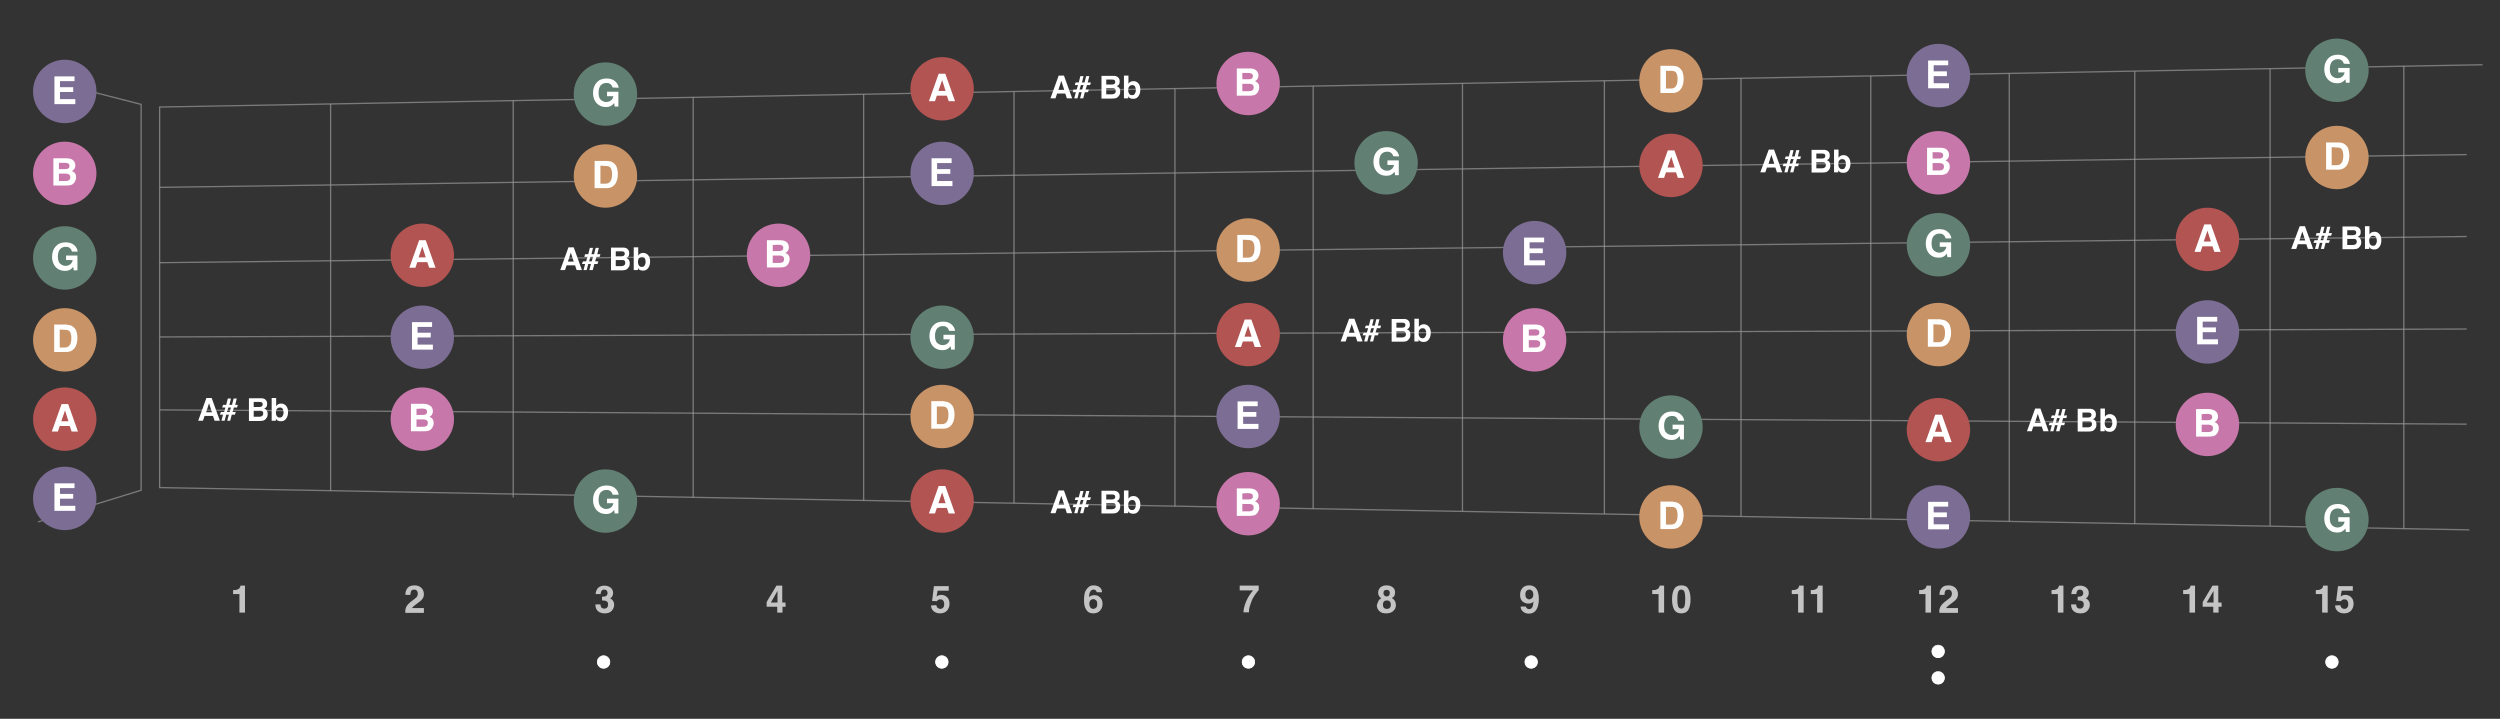 <?xml version="1.0" encoding="utf-8"?>
<!-- Generator: Adobe Illustrator 23.0.2, SVG Export Plug-In . SVG Version: 6.00 Build 0)  -->
<svg version="1.1" id="Layer_1" xmlns="http://www.w3.org/2000/svg" xmlns:xlink="http://www.w3.org/1999/xlink" x="0px" y="0px"
	 viewBox="0 0 946 272" style="enable-background:new 0 0 946 272;" xml:space="preserve">
<rect x="0" y="0" width="946" height="272" fill="#333333" stroke="none"/>
<style type="text/css">
	.st0{opacity:0.7;fill:none;stroke:#999999;stroke-width:0.5;stroke-miterlimit:10;enable-background:new    ;}
	.st1{fill:#C4C4C4;}
	.st2{fill:#FFFFFF;}
	.st3{fill:#7C6D94;}
	.st4{fill:#B15452;}
	.st5{fill:#C89367;}
	.st6{fill:#618073;}
	.st7{fill:#C777A9;}
</style>
<g id="bg">
</g>
<g>
	<polyline class="st0" points="939.4,24.5 60.4,40.5 60.4,184.5 934.4,200.5 	"/>
	<line class="st0" x1="933.4" y1="58.5" x2="60.4" y2="70.9"/>
	<line class="st0" x1="933.4" y1="89.5" x2="60.4" y2="99.4"/>
	<line class="st0" x1="933.4" y1="124.5" x2="60.4" y2="127.5"/>
	<line class="st0" x1="933.4" y1="160.5" x2="60.4" y2="155.1"/>
	<polyline class="st0" points="14.4,29.5 53.4,39.5 53.4,185.5 14.4,197.5 	"/>
</g>
<g>
	<line class="st0" x1="909.6" y1="200" x2="909.6" y2="25"/>
	<line class="st0" x1="859" y1="26" x2="859" y2="199"/>
	<line class="st0" x1="807.8" y1="26.9" x2="807.8" y2="198.2"/>
	<line class="st0" x1="760.3" y1="27.8" x2="760.3" y2="197.3"/>
	<line class="st0" x1="707.9" y1="28.7" x2="707.9" y2="196.4"/>
	<line class="st0" x1="658.8" y1="29.6" x2="658.8" y2="195.5"/>
	<line class="st0" x1="607.1" y1="30.5" x2="607.1" y2="194.5"/>
	<line class="st0" x1="553.4" y1="31.5" x2="553.4" y2="193.5"/>
	<line class="st0" x1="496.9" y1="32.6" x2="496.9" y2="192.5"/>
	<line class="st0" x1="444.6" y1="33.5" x2="444.6" y2="191.6"/>
	<line class="st0" x1="383.7" y1="34.6" x2="383.7" y2="190.4"/>
	<line class="st0" x1="326.8" y1="35.7" x2="326.8" y2="189.4"/>
	<line class="st0" x1="262.3" y1="36.8" x2="262.3" y2="188.2"/>
	<line class="st0" x1="194.2" y1="38" x2="194.2" y2="188.2"/>
	<line class="st0" x1="125.1" y1="39.3" x2="125.1" y2="185.8"/>
	<g>
		<path class="st1" d="M876.3,224.7v-1.4c0.6,0,1.1-0.1,1.3-0.1c0.4-0.1,0.7-0.3,1-0.5c0.2-0.2,0.3-0.4,0.4-0.7
			c0.1-0.2,0.1-0.3,0.1-0.4h1.7v10.2h-2.1v-7h-2.4V224.7z"/>
		<path class="st1" d="M885.6,229c0.1,0.4,0.2,0.8,0.5,1c0.2,0.2,0.6,0.4,1,0.4c0.5,0,0.9-0.2,1.1-0.5c0.3-0.3,0.4-0.8,0.4-1.3
			s-0.1-1-0.4-1.3c-0.2-0.4-0.6-0.5-1.1-0.5c-0.2,0-0.5,0-0.6,0.1c-0.3,0.1-0.5,0.3-0.7,0.6l-1.8-0.1l0.7-5.6h5.6v1.7h-4.2l-0.4,2.2
			c0.3-0.2,0.5-0.3,0.7-0.4c0.3-0.1,0.6-0.2,1.1-0.2c0.8,0,1.6,0.3,2.2,0.9s0.9,1.4,0.9,2.5c0,0.9-0.3,1.8-0.9,2.5
			c-0.6,0.7-1.5,1.1-2.7,1.1c-1,0-1.8-0.3-2.4-0.8c-0.6-0.5-1-1.3-1-2.2L885.6,229L885.6,229z"/>
	</g>
	<g>
		<path class="st1" d="M826.1,224.7v-1.4c0.6,0,1.1-0.1,1.3-0.1c0.4-0.1,0.7-0.3,1-0.5c0.2-0.2,0.3-0.4,0.4-0.7
			c0.1-0.2,0.1-0.3,0.1-0.4h1.7v10.2h-2.1v-7h-2.4V224.7z"/>
		<path class="st1" d="M840.7,229.6h-1.2v2.2h-2v-2.2h-4v-1.8l3.7-6.2h2.2v6.4h1.2L840.7,229.6L840.7,229.6z M837.6,228v-4.4
			L835,228H837.6z"/>
	</g>
	<g>
		<path class="st1" d="M776.3,224.7v-1.4c0.6,0,1.1-0.1,1.3-0.1c0.4-0.1,0.7-0.3,1-0.5c0.2-0.2,0.3-0.4,0.4-0.7
			c0.1-0.2,0.1-0.3,0.1-0.4h1.7v10.2h-2.1v-7h-2.4V224.7z"/>
		<path class="st1" d="M785.6,228.6c0,0.4,0.1,0.7,0.2,1c0.2,0.5,0.7,0.7,1.3,0.7c0.4,0,0.7-0.1,1-0.4c0.3-0.3,0.4-0.7,0.4-1.2
			c0-0.7-0.3-1.1-0.8-1.3c-0.3-0.1-0.8-0.2-1.5-0.2v-1.4c0.6,0,1.1-0.1,1.4-0.2c0.4-0.2,0.7-0.6,0.7-1.2c0-0.4-0.1-0.7-0.3-0.9
			s-0.5-0.4-1-0.4s-0.8,0.2-1,0.5s-0.3,0.7-0.3,1.2h-1.9c0-0.5,0.1-1,0.3-1.4s0.4-0.8,0.8-1.1c0.3-0.2,0.6-0.4,0.9-0.5
			c0.4-0.1,0.8-0.2,1.3-0.2c1,0,1.8,0.3,2.4,0.8c0.6,0.5,0.9,1.2,0.9,2c0,0.6-0.2,1.1-0.5,1.5c-0.2,0.3-0.5,0.4-0.7,0.5
			c0.2,0,0.4,0.2,0.8,0.5c0.5,0.5,0.8,1.1,0.8,1.9c0,0.9-0.3,1.6-0.9,2.3c-0.6,0.7-1.5,1-2.7,1c-1.4,0-2.4-0.5-3-1.4
			c-0.3-0.5-0.5-1.2-0.5-2h1.9V228.6z"/>
	</g>
	<g>
		<path class="st1" d="M726.2,224.7v-1.4c0.6,0,1.1-0.1,1.3-0.1c0.4-0.1,0.7-0.3,1-0.5c0.2-0.2,0.3-0.4,0.4-0.7
			c0.1-0.2,0.1-0.3,0.1-0.4h1.7v10.2h-2.1v-7h-2.4V224.7z"/>
		<path class="st1" d="M734.2,229.7c0.3-0.7,1-1.4,2-2.2c0.9-0.7,1.5-1.1,1.8-1.4c0.4-0.4,0.6-0.9,0.6-1.5c0-0.4-0.1-0.8-0.4-1.1
			c-0.2-0.3-0.6-0.4-1-0.4c-0.6,0-1,0.2-1.2,0.7c-0.1,0.3-0.2,0.7-0.2,1.3h-1.9c0-0.9,0.2-1.6,0.5-2.1c0.5-1,1.5-1.5,2.9-1.5
			c1.1,0,1.9,0.3,2.6,0.9c0.6,0.6,1,1.4,1,2.4c0,0.8-0.2,1.4-0.7,2c-0.3,0.4-0.8,0.8-1.5,1.3l-0.8,0.6c-0.5,0.4-0.8,0.6-1,0.8
			s-0.3,0.3-0.5,0.6h4.5v1.8h-7C733.7,231,733.9,230.4,734.2,229.7z"/>
	</g>
	<g>
		<path class="st1" d="M678,224.7v-1.4c0.6,0,1.1-0.1,1.3-0.1c0.4-0.1,0.7-0.3,1-0.5c0.2-0.2,0.3-0.4,0.4-0.7
			c0.1-0.2,0.1-0.3,0.1-0.4h1.7v10.2h-2.1v-7H678V224.7z"/>
		<path class="st1" d="M685.2,224.7v-1.4c0.6,0,1.1-0.1,1.3-0.1c0.4-0.1,0.7-0.3,1-0.5c0.2-0.2,0.3-0.4,0.4-0.7
			c0.1-0.2,0.1-0.3,0.1-0.4h1.7v10.2h-2.1v-7h-2.4V224.7z"/>
	</g>
	<g>
		<path class="st1" d="M625.2,224.7v-1.4c0.6,0,1.1-0.1,1.3-0.1c0.4-0.1,0.7-0.3,1-0.5c0.2-0.2,0.3-0.4,0.4-0.7
			c0.1-0.2,0.1-0.3,0.1-0.4h1.7v10.2h-2.1v-7h-2.4V224.7z"/>
		<path class="st1" d="M638.9,222.9c0.5,0.9,0.8,2.2,0.8,3.9s-0.3,3-0.8,3.9s-1.4,1.4-2.7,1.4s-2.2-0.5-2.7-1.4s-0.8-2.2-0.8-3.9
			s0.3-3,0.8-3.9s1.4-1.4,2.7-1.4S638.4,221.9,638.9,222.9z M635,229.4c0.2,0.6,0.6,0.9,1.2,0.9c0.6,0,1-0.3,1.2-0.9
			c0.2-0.6,0.3-1.5,0.3-2.7s-0.1-2.1-0.3-2.7c-0.2-0.6-0.6-0.9-1.2-0.9c-0.6,0-1,0.3-1.2,0.9s-0.3,1.5-0.3,2.7
			S634.8,228.8,635,229.4z"/>
	</g>
	<g>
		<path class="st1" d="M576.1,222.5c0.6-0.7,1.5-1,2.5-1c1.6,0,2.6,0.7,3.2,2.1c0.3,0.8,0.5,1.8,0.5,3.1c0,1.2-0.2,2.3-0.5,3.1
			c-0.6,1.6-1.7,2.4-3.3,2.4c-0.8,0-1.5-0.2-2.1-0.7s-1-1.1-1-2h2c0,0.3,0.2,0.5,0.4,0.7s0.5,0.3,0.8,0.3c0.7,0,1.1-0.4,1.4-1.1
			c0.1-0.4,0.2-1,0.3-1.8c-0.2,0.2-0.4,0.4-0.6,0.5c-0.4,0.2-0.8,0.3-1.4,0.3c-0.8,0-1.5-0.3-2.2-0.8c-0.6-0.6-0.9-1.4-0.9-2.4
			C575.2,224,575.5,223.2,576.1,222.5z M579.5,226.5c0.5-0.3,0.7-0.8,0.7-1.5c0-0.6-0.1-1-0.4-1.4c-0.3-0.3-0.6-0.5-1.1-0.5
			c-0.3,0-0.6,0.1-0.9,0.3c-0.4,0.3-0.6,0.8-0.6,1.5c0,0.6,0.1,1.1,0.4,1.4s0.6,0.5,1.1,0.5C579,226.8,579.2,226.7,579.5,226.5z"/>
	</g>
	<g>
		<path class="st1" d="M521.6,227.4c0.3-0.5,0.6-0.8,1.1-1c-0.5-0.3-0.8-0.7-1-1.1s-0.2-0.7-0.2-1.1c0-0.7,0.3-1.4,0.8-1.9
			c0.6-0.5,1.3-0.8,2.4-0.8s1.8,0.3,2.4,0.8c0.6,0.5,0.8,1.2,0.8,1.9c0,0.3-0.1,0.7-0.2,1.1s-0.5,0.7-1,1c0.5,0.3,0.9,0.7,1.1,1.1
			c0.3,0.5,0.4,1,0.4,1.6c0,0.9-0.3,1.6-1,2.2c-0.6,0.6-1.5,0.9-2.7,0.9s-2-0.3-2.6-0.9c-0.6-0.6-0.9-1.3-0.9-2.2
			C521.2,228.4,521.4,227.8,521.6,227.4z M523.7,230c0.3,0.3,0.6,0.4,1.1,0.4s0.8-0.1,1.1-0.4s0.4-0.7,0.4-1.2s-0.1-0.9-0.4-1.2
			c-0.3-0.3-0.6-0.4-1.1-0.4s-0.8,0.1-1.1,0.4c-0.3,0.3-0.4,0.7-0.4,1.2S523.4,229.7,523.7,230z M523.8,225.3
			c0.2,0.2,0.5,0.4,0.9,0.4s0.7-0.1,0.9-0.4c0.2-0.2,0.3-0.5,0.3-0.9s-0.1-0.7-0.3-0.9s-0.5-0.3-0.9-0.3s-0.7,0.1-0.9,0.3
			s-0.3,0.5-0.3,0.9S523.6,225.1,523.8,225.3z"/>
	</g>
	<g>
		<path class="st1" d="M476.3,223.3c-0.3,0.3-0.7,0.8-1.3,1.6c-0.5,0.8-1,1.5-1.3,2.3c-0.3,0.6-0.5,1.4-0.8,2.3s-0.3,1.7-0.3,2.2
			h-2.1c0.1-1.8,0.7-3.7,1.8-5.7c0.7-1.2,1.4-2.1,1.9-2.6h-5.1v-1.8h7.2L476.3,223.3L476.3,223.3z"/>
	</g>
	<g>
		<path class="st1" d="M415,224.1c0-0.2-0.1-0.3-0.2-0.5c-0.2-0.3-0.5-0.5-1-0.5c-0.7,0-1.1,0.4-1.4,1.1c-0.2,0.4-0.3,1-0.3,1.8
			c0.2-0.3,0.5-0.5,0.9-0.6c0.3-0.1,0.7-0.2,1.1-0.2c0.9,0,1.6,0.3,2.2,0.9s0.9,1.4,0.9,2.4s-0.3,1.8-0.9,2.5s-1.4,1.1-2.6,1.1
			c-1.3,0-2.2-0.5-2.8-1.6c-0.5-0.8-0.7-1.9-0.7-3.2c0-0.8,0-1.4,0.1-1.9c0.1-0.9,0.3-1.6,0.7-2.2c0.3-0.5,0.7-0.9,1.1-1.2
			s1-0.5,1.7-0.5c0.9,0,1.7,0.2,2.3,0.7c0.6,0.5,0.9,1.1,0.9,1.9H415z M412.6,229.9c0.3,0.3,0.7,0.5,1.1,0.5s0.8-0.2,1.1-0.5
			c0.3-0.3,0.4-0.8,0.4-1.3c0-0.6-0.1-1.1-0.4-1.4s-0.6-0.5-1.1-0.5c-0.3,0-0.6,0.1-0.9,0.3c-0.4,0.3-0.6,0.8-0.6,1.5
			C412.2,229.1,412.4,229.5,412.6,229.9z"/>
	</g>
	<g>
		<path class="st1" d="M354.3,229c0.1,0.4,0.2,0.8,0.5,1c0.2,0.2,0.6,0.4,1,0.4c0.5,0,0.9-0.2,1.1-0.5c0.3-0.3,0.4-0.8,0.4-1.3
			s-0.1-1-0.4-1.3c-0.2-0.4-0.6-0.5-1.1-0.5c-0.2,0-0.5,0-0.6,0.1c-0.3,0.1-0.5,0.3-0.7,0.6l-1.8-0.1l0.7-5.6h5.6v1.7h-4.2l-0.4,2.2
			c0.3-0.2,0.6-0.3,0.7-0.4c0.3-0.1,0.6-0.2,1.1-0.2c0.8,0,1.6,0.3,2.2,0.9c0.6,0.6,0.9,1.4,0.9,2.5c0,0.9-0.3,1.8-0.9,2.5
			s-1.5,1.1-2.7,1.1c-1,0-1.8-0.3-2.4-0.8s-1-1.3-1-2.2L354.3,229L354.3,229z"/>
	</g>
	<g>
		<path class="st1" d="M297.3,229.6h-1.2v2.2h-2v-2.2h-4v-1.8l3.7-6.2h2.2v6.4h1.2L297.3,229.6L297.3,229.6z M294.2,228v-4.4
			l-2.5,4.4H294.2z"/>
	</g>
	<g>
		<path class="st1" d="M227.2,228.6c0,0.4,0.1,0.7,0.2,1c0.2,0.5,0.7,0.7,1.3,0.7c0.4,0,0.7-0.1,1-0.4c0.3-0.3,0.4-0.7,0.4-1.2
			c0-0.7-0.3-1.1-0.8-1.3c-0.3-0.1-0.8-0.2-1.5-0.2v-1.4c0.6,0,1.1-0.1,1.4-0.2c0.4-0.2,0.7-0.6,0.7-1.2c0-0.4-0.1-0.7-0.3-0.9
			s-0.5-0.4-1-0.4s-0.8,0.2-1,0.5s-0.3,0.7-0.3,1.2h-1.9c0-0.5,0.1-1,0.3-1.4s0.4-0.8,0.8-1.1c0.3-0.2,0.6-0.4,0.9-0.5
			c0.4-0.1,0.8-0.2,1.3-0.2c1,0,1.8,0.3,2.4,0.8c0.6,0.5,0.9,1.2,0.9,2c0,0.6-0.2,1.1-0.5,1.5c-0.2,0.3-0.5,0.4-0.7,0.5
			c0.2,0,0.4,0.2,0.8,0.5c0.5,0.5,0.8,1.1,0.8,1.9c0,0.9-0.3,1.6-0.9,2.3c-0.6,0.7-1.5,1-2.7,1c-1.4,0-2.4-0.5-3-1.4
			c-0.3-0.5-0.5-1.2-0.5-2h1.9V228.6z"/>
	</g>
	<g>
		<path class="st1" d="M153.7,229.7c0.3-0.7,1-1.4,2-2.2c0.9-0.7,1.5-1.1,1.8-1.4c0.4-0.4,0.6-0.9,0.6-1.5c0-0.4-0.1-0.8-0.4-1.1
			c-0.2-0.3-0.6-0.4-1-0.4c-0.6,0-1,0.2-1.2,0.7c-0.1,0.3-0.2,0.7-0.2,1.3h-1.9c0-0.9,0.2-1.6,0.5-2.1c0.5-1,1.5-1.5,2.9-1.5
			c1.1,0,1.9,0.3,2.6,0.9c0.6,0.6,1,1.4,1,2.4c0,0.8-0.2,1.4-0.7,2c-0.3,0.4-0.8,0.8-1.5,1.3l-0.8,0.6c-0.5,0.4-0.8,0.6-1,0.8
			s-0.3,0.3-0.5,0.6h4.5v1.8h-7C153.3,231,153.4,230.4,153.7,229.7z"/>
	</g>
	<g>
		<path class="st1" d="M88.2,224.7v-1.4c0.6,0,1.1-0.1,1.3-0.1c0.4-0.1,0.7-0.3,1-0.5c0.2-0.2,0.3-0.4,0.4-0.7
			c0.1-0.2,0.1-0.3,0.1-0.4h1.7v10.2h-2.1v-7h-2.4V224.7z"/>
	</g>
	<g>
		<circle class="st2" cx="228.4" cy="250.5" r="2.4"/>
		<path class="st2" d="M228.4,248.2c1.2,0,2.2,1,2.2,2.2s-1,2.2-2.2,2.2s-2.2-1-2.2-2.2S227.1,248.2,228.4,248.2 M228.4,248
			c-1.4,0-2.5,1.1-2.5,2.5s1.1,2.5,2.5,2.5s2.5-1.1,2.5-2.5S229.8,248,228.4,248L228.4,248z"/>
	</g>
	<g>
		<circle class="st2" cx="356.4" cy="250.5" r="2.4"/>
		<path class="st2" d="M356.4,248.2c1.2,0,2.2,1,2.2,2.2s-1,2.2-2.2,2.2s-2.2-1-2.2-2.2S355.1,248.2,356.4,248.2 M356.4,248
			c-1.4,0-2.5,1.1-2.5,2.5s1.1,2.5,2.5,2.5s2.5-1.1,2.5-2.5S357.8,248,356.4,248L356.4,248z"/>
	</g>
	<g>
		<circle class="st2" cx="472.4" cy="250.5" r="2.4"/>
		<path class="st2" d="M472.4,248.2c1.2,0,2.2,1,2.2,2.2s-1,2.2-2.2,2.2s-2.2-1-2.2-2.2S471.1,248.2,472.4,248.2 M472.4,248
			c-1.4,0-2.5,1.1-2.5,2.5s1.1,2.5,2.5,2.5s2.5-1.1,2.5-2.5S473.8,248,472.4,248L472.4,248z"/>
	</g>
	<g>
		<circle class="st2" cx="579.4" cy="250.5" r="2.4"/>
		<path class="st2" d="M579.4,248.2c1.2,0,2.2,1,2.2,2.2s-1,2.2-2.2,2.2s-2.2-1-2.2-2.2S578.1,248.2,579.4,248.2 M579.4,248
			c-1.4,0-2.5,1.1-2.5,2.5s1.1,2.5,2.5,2.5s2.5-1.1,2.5-2.5S580.8,248,579.4,248L579.4,248z"/>
	</g>
	<g>
		<circle class="st2" cx="733.4" cy="246.5" r="2.4"/>
		<path class="st2" d="M733.4,244.2c1.2,0,2.2,1,2.2,2.2s-1,2.2-2.2,2.2s-2.2-1-2.2-2.2S732.1,244.2,733.4,244.2 M733.4,244
			c-1.4,0-2.5,1.1-2.5,2.5s1.1,2.5,2.5,2.5s2.5-1.1,2.5-2.5S734.8,244,733.4,244L733.4,244z"/>
	</g>
	<g>
		<circle class="st2" cx="733.4" cy="256.5" r="2.4"/>
		<path class="st2" d="M733.4,254.2c1.2,0,2.2,1,2.2,2.2c0,1.2-1,2.2-2.2,2.2s-2.2-1-2.2-2.2S732.1,254.2,733.4,254.2 M733.4,254
			c-1.4,0-2.5,1.1-2.5,2.5s1.1,2.5,2.5,2.5s2.5-1.1,2.5-2.5S734.8,254,733.4,254L733.4,254z"/>
	</g>
	<g>
		<circle class="st2" cx="882.4" cy="250.5" r="2.4"/>
		<path class="st2" d="M882.4,248.2c1.2,0,2.2,1,2.2,2.2s-1,2.2-2.2,2.2s-2.2-1-2.2-2.2S881.1,248.2,882.4,248.2 M882.4,248
			c-1.4,0-2.5,1.1-2.5,2.5s1.1,2.5,2.5,2.5s2.5-1.1,2.5-2.5S883.8,248,882.4,248L882.4,248z"/>
	</g>
</g>
<g>
	<path class="st2" d="M78.1,150.6h2l3.1,8.6h-2l-0.6-1.8h-3.2l-0.6,1.8H75L78.1,150.6z M78,156h2.2l-1.1-3.4L78,156z"/>
	<path class="st2" d="M83.6,155.9h1.2l0.5-1.7h-1.2l0.3-1h1.2l0.6-2.4h1.2l-0.6,2.4h1l0.6-2.4h1.2l-0.6,2.4h1l-0.3,1h-1.2l-0.5,1.7
		h1.2l-0.3,1h-1.2l-0.6,2.3H86l0.6-2.3h-1l-0.6,2.3h-1.2l0.6-2.3h-1.2L83.6,155.9z M86.9,155.9l0.5-1.7h-1l-0.5,1.7H86.9z"/>
	<path class="st2" d="M100.7,151.5c0.3,0.4,0.4,0.8,0.4,1.3s-0.1,1-0.4,1.3c-0.1,0.2-0.4,0.3-0.7,0.5c0.4,0.2,0.8,0.4,1,0.8
		c0.2,0.3,0.3,0.8,0.3,1.3s-0.1,1-0.4,1.4c-0.2,0.3-0.4,0.5-0.6,0.7c-0.3,0.2-0.6,0.4-1,0.4c-0.4,0.1-0.8,0.1-1.2,0.1h-3.9v-8.6h4.2
		C99.5,150.6,100.3,150.9,100.7,151.5z M96,152.1v1.9h2.1c0.4,0,0.7-0.1,0.9-0.2c0.2-0.1,0.4-0.4,0.4-0.8c0-0.4-0.2-0.7-0.5-0.8
		s-0.6-0.1-1-0.1L96,152.1L96,152.1z M96,155.4v2.3h2.1c0.4,0,0.7-0.1,0.9-0.2c0.4-0.2,0.6-0.5,0.6-1.1c0-0.4-0.2-0.8-0.5-0.9
		c-0.2-0.1-0.5-0.1-0.9-0.1H96z"/>
	<path class="st2" d="M108.3,153.6c0.5,0.6,0.7,1.4,0.7,2.3c0,1-0.2,1.8-0.7,2.5s-1.1,1-2,1c-0.5,0-1-0.1-1.3-0.3
		c-0.2-0.1-0.4-0.3-0.6-0.7v0.8h-1.6v-8.6h1.7v3.1c0.2-0.3,0.4-0.5,0.7-0.7c0.3-0.2,0.7-0.3,1.2-0.3
		C107.1,152.7,107.8,153,108.3,153.6z M106.9,157.5c0.2-0.3,0.4-0.8,0.4-1.4c0-0.5-0.1-0.8-0.2-1.1c-0.2-0.6-0.6-0.8-1.2-0.8
		s-1,0.3-1.3,0.8c-0.1,0.3-0.2,0.7-0.2,1.1c0,0.5,0.1,1,0.4,1.4s0.6,0.5,1.1,0.5C106.3,158,106.6,157.9,106.9,157.5z"/>
</g>
<g>
	<path class="st2" d="M215.1,93.6h2l3.1,8.6h-2l-0.6-1.8h-3.2l-0.6,1.8H212L215.1,93.6z M214.9,99h2.2l-1.1-3.4L214.9,99z"/>
	<path class="st2" d="M220.6,98.9h1.2l0.5-1.7h-1.2l0.3-1h1.2l0.6-2.4h1.2l-0.6,2.4h1l0.6-2.4h1.2l-0.6,2.4h1.2l-0.3,1h-1.2
		l-0.5,1.7h1.2l-0.3,1h-1.2l-0.6,2.3H223l0.6-2.3h-1l-0.6,2.3h-1.2l0.6-2.3h-1.2L220.6,98.9z M223.9,98.9l0.5-1.7h-1l-0.5,1.7H223.9
		z"/>
	<path class="st2" d="M237.7,94.5c0.3,0.4,0.4,0.8,0.4,1.3s-0.1,1-0.4,1.3c-0.1,0.2-0.4,0.3-0.7,0.5c0.4,0.2,0.8,0.4,1,0.8
		c0.2,0.3,0.3,0.8,0.3,1.3s-0.1,1-0.4,1.4c-0.2,0.3-0.4,0.5-0.6,0.7c-0.3,0.2-0.6,0.4-1,0.4c-0.4,0.1-0.8,0.1-1.2,0.1h-3.9v-8.6h4.2
		C236.5,93.6,237.3,93.9,237.7,94.5z M233,95.1V97h2.1c0.4,0,0.7-0.1,0.9-0.2s0.4-0.4,0.4-0.8s-0.2-0.7-0.5-0.8
		c-0.3-0.1-0.6-0.1-1-0.1H233z M233,98.4v2.3h2.1c0.4,0,0.7-0.1,0.9-0.2c0.4-0.2,0.6-0.5,0.6-1.1c0-0.4-0.2-0.8-0.5-0.9
		c-0.2-0.1-0.5-0.1-0.9-0.1C235.2,98.4,233,98.4,233,98.4z"/>
	<path class="st2" d="M245.3,96.6c0.5,0.6,0.7,1.4,0.7,2.3c0,1-0.2,1.8-0.7,2.5s-1.1,1-2,1c-0.5,0-1-0.1-1.3-0.3
		c-0.2-0.1-0.4-0.3-0.6-0.7v0.8h-1.6v-8.6h1.7v3.1c0.2-0.3,0.4-0.5,0.7-0.7s0.7-0.3,1.2-0.3C244.1,95.7,244.8,96,245.3,96.6z
		 M243.9,100.5c0.2-0.3,0.4-0.8,0.4-1.4c0-0.5-0.1-0.8-0.2-1.1c-0.2-0.6-0.6-0.8-1.2-0.8c-0.6,0-1,0.3-1.3,0.8
		c-0.1,0.3-0.2,0.7-0.2,1.1c0,0.5,0.1,1,0.4,1.4s0.6,0.5,1.1,0.5C243.3,101,243.6,100.9,243.9,100.5z"/>
</g>
<g>
	<path class="st2" d="M400.6,28.6h2l3.1,8.6h-2l-0.6-1.8H400l-0.6,1.8h-1.9L400.6,28.6z M400.5,34h2.2l-1.1-3.4L400.5,34z"/>
	<path class="st2" d="M406.2,33.9h1.2l0.5-1.7h-1.2l0.3-1h1.2l0.6-2.4h1.2l-0.6,2.4h1l0.6-2.4h1.2l-0.6,2.4h1.2l-0.3,1h-1.2
		l-0.5,1.7h1.2l-0.3,1h-1.2l-0.6,2.3h-1.2l0.6-2.3h-1l-0.6,2.3h-1.2l0.6-2.3h-1.2L406.2,33.9z M409.5,33.9l0.5-1.7h-1l-0.5,1.7
		H409.5z"/>
	<path class="st2" d="M423.3,29.5c0.3,0.4,0.4,0.8,0.4,1.3s-0.1,1-0.4,1.3c-0.1,0.2-0.4,0.3-0.7,0.5c0.4,0.2,0.8,0.4,1,0.8
		c0.2,0.3,0.3,0.8,0.3,1.3s-0.1,1-0.4,1.4c-0.2,0.3-0.4,0.5-0.6,0.7c-0.3,0.2-0.6,0.4-1,0.4c-0.4,0.1-0.8,0.1-1.2,0.1h-3.9v-8.6h4.2
		C422.1,28.6,422.8,28.9,423.3,29.5z M418.6,30.1V32h2.1c0.4,0,0.7-0.1,0.9-0.2c0.2-0.1,0.4-0.4,0.4-0.8s-0.2-0.7-0.5-0.8
		c-0.3-0.1-0.6-0.1-1-0.1H418.6z M418.6,33.4v2.3h2.1c0.4,0,0.7-0.1,0.9-0.2c0.4-0.2,0.6-0.5,0.6-1.1c0-0.4-0.2-0.8-0.5-0.9
		c-0.2-0.1-0.5-0.1-0.9-0.1H418.6z"/>
	<path class="st2" d="M430.8,31.6c0.5,0.6,0.7,1.4,0.7,2.3c0,1-0.2,1.8-0.7,2.5s-1.1,1-2,1c-0.5,0-1-0.1-1.3-0.3
		c-0.2-0.1-0.4-0.3-0.6-0.7v0.8h-1.6v-8.6h1.7v3.1c0.2-0.3,0.4-0.5,0.7-0.7c0.3-0.2,0.7-0.3,1.2-0.3C429.7,30.7,430.3,31,430.8,31.6
		z M429.4,35.5c0.2-0.3,0.4-0.8,0.4-1.4c0-0.5-0.1-0.8-0.2-1.1c-0.2-0.6-0.6-0.8-1.2-0.8s-1,0.3-1.3,0.8c-0.1,0.3-0.2,0.7-0.2,1.1
		c0,0.5,0.1,1,0.4,1.4s0.6,0.5,1.1,0.5C428.8,36,429.2,35.9,429.4,35.5z"/>
</g>
<g>
	<path class="st2" d="M400.6,185.6h2l3.1,8.6h-2l-0.6-1.8H400l-0.6,1.8h-1.9L400.6,185.6z M400.5,191h2.2l-1.1-3.4L400.5,191z"/>
	<path class="st2" d="M406.2,190.9h1.2l0.5-1.7h-1.2l0.3-1h1.2l0.6-2.4h1.2l-0.6,2.4h1l0.6-2.4h1.2l-0.6,2.4h1.2l-0.3,1h-1.2
		l-0.5,1.7h1.2l-0.3,1h-1.2l-0.6,2.3h-1.2l0.6-2.3h-1l-0.6,2.3h-1.2l0.6-2.3h-1.2L406.2,190.9z M409.5,190.9l0.5-1.7h-1l-0.5,1.7
		H409.5z"/>
	<path class="st2" d="M423.3,186.5c0.3,0.4,0.4,0.8,0.4,1.3s-0.1,1-0.4,1.3c-0.1,0.2-0.4,0.3-0.7,0.5c0.4,0.2,0.8,0.4,1,0.8
		c0.2,0.3,0.3,0.8,0.3,1.3s-0.1,1-0.4,1.4c-0.2,0.3-0.4,0.5-0.6,0.7c-0.3,0.2-0.6,0.4-1,0.4c-0.4,0.1-0.8,0.1-1.2,0.1h-3.9v-8.6h4.2
		C422.1,185.6,422.8,185.9,423.3,186.5z M418.6,187.1v1.9h2.1c0.4,0,0.7-0.1,0.9-0.2c0.2-0.1,0.4-0.4,0.4-0.8c0-0.4-0.2-0.7-0.5-0.8
		s-0.6-0.1-1-0.1L418.6,187.1L418.6,187.1z M418.6,190.4v2.3h2.1c0.4,0,0.7-0.1,0.9-0.2c0.4-0.2,0.6-0.5,0.6-1.1
		c0-0.4-0.2-0.8-0.5-0.9c-0.2-0.1-0.5-0.1-0.9-0.1H418.6z"/>
	<path class="st2" d="M430.8,188.6c0.5,0.6,0.7,1.4,0.7,2.3c0,1-0.2,1.8-0.7,2.5s-1.1,1-2,1c-0.5,0-1-0.1-1.3-0.3
		c-0.2-0.1-0.4-0.3-0.6-0.7v0.8h-1.6v-8.6h1.7v3.1c0.2-0.3,0.4-0.5,0.7-0.7c0.3-0.2,0.7-0.3,1.2-0.3
		C429.7,187.7,430.3,188,430.8,188.6z M429.4,192.5c0.2-0.3,0.4-0.8,0.4-1.4c0-0.5-0.1-0.8-0.2-1.1c-0.2-0.6-0.6-0.8-1.2-0.8
		s-1,0.3-1.3,0.8c-0.1,0.3-0.2,0.7-0.2,1.1c0,0.5,0.1,1,0.4,1.4s0.6,0.5,1.1,0.5C428.8,193,429.2,192.9,429.4,192.5z"/>
</g>
<g>
	<path class="st2" d="M510.5,120.6h2l3.1,8.6h-2l-0.6-1.8h-3.2l-0.6,1.8h-1.9L510.5,120.6z M510.4,126h2.2l-1.1-3.4L510.4,126z"/>
	<path class="st2" d="M516,125.9h1.2l0.5-1.7h-1.2l0.3-1h1.2l0.6-2.4h1.2l-0.6,2.4h1l0.6-2.4h1.2l-0.6,2.4h1.2l-0.3,1H521l-0.5,1.7
		h1.2l-0.3,1h-1.2l-0.6,2.3h-1.2l0.6-2.3h-1l-0.6,2.3h-1.2l0.6-2.3h-1.2L516,125.9z M519.4,125.9l0.5-1.7h-1l-0.5,1.7H519.4z"/>
	<path class="st2" d="M533.1,121.5c0.3,0.4,0.4,0.8,0.4,1.3s-0.1,1-0.4,1.3c-0.1,0.2-0.4,0.3-0.7,0.5c0.4,0.2,0.8,0.4,1,0.8
		c0.2,0.3,0.3,0.8,0.3,1.3s-0.1,1-0.4,1.4c-0.2,0.3-0.4,0.5-0.6,0.7c-0.3,0.2-0.6,0.4-1,0.4c-0.4,0.1-0.8,0.1-1.2,0.1h-3.9v-8.6h4.2
		C532,120.6,532.7,120.9,533.1,121.5z M528.4,122.1v1.9h2.1c0.4,0,0.7-0.1,0.9-0.2s0.4-0.4,0.4-0.8s-0.2-0.7-0.5-0.8
		c-0.3-0.1-0.6-0.1-1-0.1H528.4z M528.4,125.4v2.3h2.1c0.4,0,0.7-0.1,0.9-0.2c0.4-0.2,0.6-0.5,0.6-1.1c0-0.4-0.2-0.8-0.5-0.9
		c-0.2-0.1-0.5-0.1-0.9-0.1H528.4z"/>
	<path class="st2" d="M540.7,123.6c0.5,0.6,0.7,1.4,0.7,2.3c0,1-0.2,1.8-0.7,2.5c-0.5,0.7-1.1,1-2,1c-0.5,0-1-0.1-1.3-0.3
		c-0.2-0.1-0.4-0.3-0.6-0.7v0.8h-1.6v-8.6h1.7v3.1c0.2-0.3,0.4-0.5,0.7-0.7s0.7-0.3,1.2-0.3C539.5,122.7,540.2,123,540.7,123.6z
		 M539.3,127.5c0.2-0.3,0.4-0.8,0.4-1.4c0-0.5-0.1-0.8-0.2-1.1c-0.2-0.6-0.6-0.8-1.2-0.8c-0.6,0-1,0.3-1.3,0.8
		c-0.1,0.3-0.2,0.7-0.2,1.1c0,0.5,0.1,1,0.4,1.4s0.6,0.5,1.1,0.5C538.7,128,539,127.9,539.3,127.5z"/>
</g>
<g>
	<path class="st2" d="M669.3,56.6h2l3.1,8.6h-2l-0.6-1.8h-3.2l-0.6,1.8h-1.9L669.3,56.6z M669.2,62h2.2l-1.1-3.4L669.2,62z"/>
	<path class="st2" d="M674.9,61.9h1.2l0.5-1.7h-1.2l0.3-1h1.2l0.6-2.4h1.2l-0.6,2.4h1l0.6-2.4h1.2l-0.6,2.4h1.2l-0.3,1H680l-0.5,1.7
		h1.2l-0.3,1h-1.2l-0.6,2.3h-1.2l0.6-2.3h-1l-0.6,2.3h-1.2l0.6-2.3h-1.2L674.9,61.9z M678.2,61.9l0.5-1.7h-1l-0.5,1.7H678.2z"/>
	<path class="st2" d="M692,57.5c0.3,0.4,0.4,0.8,0.4,1.3s-0.1,1-0.4,1.3c-0.1,0.2-0.4,0.3-0.7,0.5c0.4,0.2,0.8,0.4,1,0.8
		c0.2,0.3,0.3,0.8,0.3,1.3s-0.1,1-0.4,1.4c-0.2,0.3-0.4,0.5-0.6,0.7c-0.3,0.2-0.6,0.4-1,0.4c-0.4,0.1-0.8,0.1-1.2,0.1h-3.9v-8.6h4.2
		C690.8,56.6,691.5,56.9,692,57.5z M687.3,58.1V60h2.1c0.4,0,0.7-0.1,0.9-0.2c0.2-0.1,0.4-0.4,0.4-0.8c0-0.4-0.2-0.7-0.5-0.8
		s-0.6-0.1-1-0.1C689.2,58.1,687.3,58.1,687.3,58.1z M687.3,61.4v2.3h2.1c0.4,0,0.7-0.1,0.9-0.2c0.4-0.2,0.6-0.5,0.6-1.1
		c0-0.4-0.2-0.8-0.5-0.9c-0.2-0.1-0.5-0.1-0.9-0.1H687.3z"/>
	<path class="st2" d="M699.5,59.6c0.5,0.6,0.7,1.4,0.7,2.3c0,1-0.2,1.8-0.7,2.5c-0.5,0.7-1.1,1-2,1c-0.5,0-1-0.1-1.3-0.3
		c-0.2-0.1-0.4-0.3-0.6-0.7v0.8H694v-8.6h1.7v3.1c0.2-0.3,0.4-0.5,0.7-0.7s0.7-0.3,1.2-0.3C698.4,58.7,699,59,699.5,59.6z
		 M698.1,63.5c0.2-0.3,0.4-0.8,0.4-1.4c0-0.5-0.1-0.8-0.2-1.1c-0.2-0.6-0.6-0.8-1.2-0.8c-0.6,0-1,0.3-1.3,0.8
		c-0.1,0.3-0.2,0.7-0.2,1.1c0,0.5,0.1,1,0.4,1.4s0.6,0.5,1.1,0.5C697.5,64,697.9,63.9,698.1,63.5z"/>
</g>
<g>
	<path class="st2" d="M770.1,154.6h2l3.1,8.6h-2l-0.6-1.8h-3.2l-0.6,1.8H767L770.1,154.6z M770,160h2.2l-1.1-3.4L770,160z"/>
	<path class="st2" d="M775.6,159.9h1.2l0.5-1.7h-1.2l0.3-1h1.2l0.6-2.4h1.2l-0.6,2.4h1l0.6-2.4h1.2l-0.6,2.4h1.2l-0.3,1h-1.2
		l-0.5,1.7h1.2l-0.3,1h-1.2l-0.6,2.3H778l0.6-2.3h-1l-0.6,2.3h-1.2l0.6-2.3h-1.2L775.6,159.9z M778.9,159.9l0.5-1.7h-1l-0.5,1.7
		H778.9z"/>
	<path class="st2" d="M792.7,155.5c0.3,0.4,0.4,0.8,0.4,1.3s-0.1,1-0.4,1.3c-0.1,0.2-0.4,0.3-0.7,0.5c0.4,0.2,0.8,0.4,1,0.8
		c0.2,0.3,0.3,0.8,0.3,1.3s-0.1,1-0.4,1.4c-0.2,0.3-0.4,0.5-0.6,0.7c-0.3,0.2-0.6,0.4-1,0.4c-0.4,0.1-0.8,0.1-1.2,0.1h-3.9v-8.6h4.2
		C791.5,154.6,792.3,154.9,792.7,155.5z M788,156.1v1.9h2.1c0.4,0,0.7-0.1,0.9-0.2c0.2-0.1,0.4-0.4,0.4-0.8c0-0.4-0.2-0.7-0.5-0.8
		s-0.6-0.1-1-0.1L788,156.1L788,156.1z M788,159.4v2.3h2.1c0.4,0,0.7-0.1,0.9-0.2c0.4-0.2,0.6-0.5,0.6-1.1c0-0.4-0.2-0.8-0.5-0.9
		c-0.2-0.1-0.5-0.1-0.9-0.1H788z"/>
	<path class="st2" d="M800.3,157.6c0.5,0.6,0.7,1.4,0.7,2.3c0,1-0.2,1.8-0.7,2.5s-1.1,1-2,1c-0.5,0-1-0.1-1.3-0.3
		c-0.2-0.1-0.4-0.3-0.6-0.7v0.8h-1.6v-8.6h1.7v3.1c0.2-0.3,0.4-0.5,0.7-0.7s0.7-0.3,1.2-0.3C799.1,156.7,799.8,157,800.3,157.6z
		 M798.9,161.5c0.2-0.3,0.4-0.8,0.4-1.4c0-0.5-0.1-0.8-0.2-1.1c-0.2-0.6-0.6-0.8-1.2-0.8c-0.6,0-1,0.3-1.3,0.8
		c-0.1,0.3-0.2,0.7-0.2,1.1c0,0.5,0.1,1,0.4,1.4s0.6,0.5,1.1,0.5C798.3,162,798.6,161.9,798.9,161.5z"/>
</g>
<g>
	<circle class="st3" cx="24.5" cy="188.6" r="12"/>
	<g>
		<path class="st2" d="M28.2,184.7h-5.5v2.2h5v1.8h-5v2.7h5.8v1.9h-7.9v-10.4h7.6V184.7z"/>
	</g>
</g>
<g>
	<circle class="st4" cx="24.5" cy="158.6" r="12"/>
	<g>
		<path class="st2" d="M23.3,152.9h2.5l3.7,10.4h-2.4l-0.7-2.1h-3.8l-0.7,2.1h-2.3L23.3,152.9z M23.2,159.4h2.7l-1.3-4.1L23.2,159.4
			z"/>
	</g>
</g>
<g>
	<circle class="st5" cx="24.5" cy="128.6" r="12"/>
	<g>
		<path class="st2" d="M26.6,123.1c0.7,0.2,1.3,0.7,1.8,1.3c0.4,0.5,0.6,1.1,0.7,1.7s0.2,1.2,0.2,1.7c0,1.4-0.3,2.6-0.8,3.5
			c-0.8,1.3-1.9,1.9-3.5,1.9h-4.5v-10.4H25C25.6,122.9,26.1,123,26.6,123.1z M22.6,124.7v6.8h2c1,0,1.7-0.5,2.1-1.5
			c0.2-0.6,0.3-1.2,0.3-2c0-1.1-0.2-1.9-0.5-2.4c-0.3-0.6-1-0.8-2-0.8L22.6,124.7L22.6,124.7z"/>
	</g>
</g>
<g>
	<circle class="st6" cx="24.5" cy="97.6" r="12"/>
	<g>
		<path class="st2" d="M27.2,95.1c-0.2-0.7-0.6-1.2-1.2-1.5c-0.4-0.2-0.8-0.2-1.2-0.2c-0.8,0-1.5,0.3-2.1,0.9
			c-0.5,0.6-0.8,1.6-0.8,2.8c0,1.3,0.3,2.2,0.9,2.7s1.2,0.8,2,0.8c0.7,0,1.3-0.2,1.8-0.6s0.8-1,0.9-1.6H25v-1.7h4.3v5.6h-1.4
			l-0.2-1.3c-0.4,0.5-0.8,0.8-1.1,1c-0.6,0.4-1.3,0.5-2.1,0.5c-1.4,0-2.5-0.5-3.4-1.4c-0.9-1-1.4-2.3-1.4-3.9c0-1.7,0.5-3,1.4-4
			s2.1-1.5,3.7-1.5c1.3,0,2.4,0.3,3.2,1c0.8,0.7,1.3,1.5,1.4,2.5h-2.2V95.1z"/>
	</g>
</g>
<g>
	<circle class="st7" cx="24.5" cy="65.6" r="12"/>
	<g>
		<path class="st2" d="M28,61c0.3,0.4,0.5,1,0.5,1.6s-0.2,1.1-0.5,1.5c-0.2,0.2-0.4,0.4-0.8,0.6c0.5,0.2,0.9,0.5,1.2,0.9
			c0.3,0.4,0.4,0.9,0.4,1.5s-0.2,1.2-0.5,1.7c-0.2,0.3-0.4,0.6-0.7,0.8c-0.3,0.3-0.7,0.4-1.2,0.5s-0.9,0.1-1.5,0.1h-4.7V59.9h5
			C26.6,59.9,27.5,60.3,28,61z M22.3,61.7V64h2.5c0.5,0,0.8-0.1,1.1-0.3c0.3-0.2,0.4-0.5,0.4-0.9c0-0.5-0.2-0.8-0.6-1
			c-0.3-0.1-0.7-0.2-1.2-0.2h-2.2V61.7z M22.3,65.7v2.8h2.5c0.5,0,0.8-0.1,1.1-0.2c0.5-0.2,0.7-0.7,0.7-1.3c0-0.5-0.2-0.9-0.7-1.1
			c-0.2-0.1-0.6-0.2-1-0.2C24.9,65.7,22.3,65.7,22.3,65.7z"/>
	</g>
</g>
<g>
	<circle class="st3" cx="24.5" cy="34.6" r="12"/>
	<g>
		<path class="st2" d="M28.2,30.7h-5.5V33h5v1.8h-5v2.7h5.8v1.9h-7.9V28.9h7.6V30.7z"/>
	</g>
</g>
<g>
	<circle class="st3" cx="159.8" cy="127.6" r="12"/>
	<g>
		<path class="st2" d="M163.5,123.7H158v2.2h5v1.8h-5v2.7h5.8v1.9h-7.9v-10.4h7.6L163.5,123.7L163.5,123.7z"/>
	</g>
</g>
<g>
	<circle class="st4" cx="159.8" cy="96.6" r="12"/>
	<g>
		<path class="st2" d="M158.6,90.9h2.5l3.7,10.4h-2.4l-0.7-2.1h-3.8l-0.7,2.1h-2.3L158.6,90.9z M158.4,97.4h2.7l-1.3-4.1L158.4,97.4
			z"/>
	</g>
</g>
<g>
	<circle class="st7" cx="159.8" cy="158.6" r="12"/>
	<g>
		<path class="st2" d="M163.3,154c0.3,0.4,0.5,1,0.5,1.6s-0.2,1.1-0.5,1.5c-0.2,0.2-0.4,0.4-0.8,0.6c0.5,0.2,0.9,0.5,1.2,0.9
			s0.4,0.9,0.4,1.5s-0.2,1.2-0.5,1.7c-0.2,0.3-0.4,0.6-0.7,0.8c-0.3,0.3-0.7,0.4-1.2,0.5s-0.9,0.1-1.5,0.1h-4.7v-10.4h5
			C161.8,152.9,162.7,153.3,163.3,154z M157.6,154.7v2.3h2.5c0.5,0,0.8-0.1,1.1-0.3s0.4-0.5,0.4-0.9c0-0.5-0.2-0.8-0.6-1
			c-0.3-0.1-0.7-0.2-1.2-0.2L157.6,154.7L157.6,154.7z M157.6,158.7v2.8h2.5c0.5,0,0.8-0.1,1.1-0.2c0.5-0.2,0.7-0.7,0.7-1.3
			c0-0.5-0.2-0.9-0.7-1.1c-0.2-0.1-0.6-0.2-1-0.2H157.6z"/>
	</g>
</g>
<g>
	<circle class="st5" cx="229.1" cy="66.6" r="12"/>
	<g>
		<path class="st2" d="M231.1,61.1c0.7,0.2,1.3,0.7,1.8,1.3c0.4,0.5,0.6,1.1,0.7,1.7c0.1,0.6,0.2,1.2,0.2,1.7c0,1.4-0.3,2.6-0.8,3.5
			c-0.8,1.3-1.9,1.9-3.5,1.9H225V60.9h4.5C230.2,60.9,230.7,61,231.1,61.1z M227.2,62.7v6.8h2c1,0,1.7-0.5,2.1-1.5
			c0.2-0.6,0.3-1.2,0.3-2c0-1.1-0.2-1.9-0.5-2.4c-0.3-0.6-1-0.8-2-0.8L227.2,62.7L227.2,62.7z"/>
	</g>
</g>
<g>
	<circle class="st6" cx="229.1" cy="35.6" r="12"/>
	<g>
		<path class="st2" d="M231.8,33.1c-0.2-0.7-0.6-1.2-1.2-1.5c-0.4-0.2-0.8-0.2-1.2-0.2c-0.8,0-1.5,0.3-2.1,0.9
			c-0.5,0.6-0.8,1.6-0.8,2.8c0,1.3,0.3,2.2,0.9,2.7c0.6,0.5,1.2,0.8,2,0.8c0.7,0,1.3-0.2,1.8-0.6c0.5-0.4,0.8-1,0.9-1.6h-2.4v-1.7
			h4.3v5.6h-1.4l-0.2-1.3c-0.4,0.5-0.8,0.8-1.1,1c-0.6,0.4-1.3,0.5-2.1,0.5c-1.4,0-2.5-0.5-3.4-1.4c-0.9-1-1.4-2.3-1.4-3.9
			c0-1.7,0.5-3,1.4-4s2.1-1.5,3.7-1.5c1.3,0,2.4,0.3,3.2,1s1.3,1.5,1.4,2.5L231.8,33.1L231.8,33.1z"/>
	</g>
</g>
<g>
	<circle class="st6" cx="229.1" cy="189.6" r="12"/>
	<g>
		<path class="st2" d="M231.8,187.1c-0.2-0.7-0.6-1.2-1.2-1.5c-0.4-0.2-0.8-0.2-1.2-0.2c-0.8,0-1.5,0.3-2.1,0.9
			c-0.5,0.6-0.8,1.6-0.8,2.8c0,1.3,0.3,2.2,0.9,2.7c0.6,0.5,1.2,0.8,2,0.8c0.7,0,1.3-0.2,1.8-0.6c0.5-0.4,0.8-1,0.9-1.6h-2.4v-1.7
			h4.3v5.6h-1.4l-0.2-1.3c-0.4,0.5-0.8,0.8-1.1,1c-0.6,0.4-1.3,0.5-2.1,0.5c-1.4,0-2.5-0.5-3.4-1.4c-0.9-1-1.4-2.3-1.4-3.9
			c0-1.7,0.5-3,1.4-4s2.1-1.5,3.7-1.5c1.3,0,2.4,0.3,3.2,1s1.3,1.5,1.4,2.5h-2.3V187.1z"/>
	</g>
</g>
<g>
	<circle class="st7" cx="294.6" cy="96.6" r="12"/>
	<g>
		<path class="st2" d="M298,92c0.3,0.4,0.5,1,0.5,1.6s-0.2,1.1-0.5,1.5c-0.2,0.2-0.4,0.4-0.8,0.6c0.5,0.2,0.9,0.5,1.2,0.9
			c0.3,0.4,0.4,0.9,0.4,1.5s-0.2,1.2-0.5,1.7c-0.2,0.3-0.4,0.6-0.7,0.8c-0.3,0.3-0.7,0.4-1.2,0.5s-0.9,0.1-1.5,0.1h-4.7V90.9h5
			C296.6,90.9,297.5,91.3,298,92z M292.4,92.7V95h2.5c0.5,0,0.8-0.1,1.1-0.3c0.3-0.2,0.4-0.5,0.4-0.9c0-0.5-0.2-0.8-0.6-1
			c-0.3-0.1-0.7-0.2-1.2-0.2L292.4,92.7L292.4,92.7z M292.4,96.7v2.8h2.5c0.5,0,0.8-0.1,1.1-0.2c0.5-0.2,0.7-0.7,0.7-1.3
			c0-0.5-0.2-0.9-0.7-1.1c-0.2-0.1-0.6-0.2-1-0.2C295,96.7,292.4,96.7,292.4,96.7z"/>
	</g>
</g>
<g>
	<circle class="st4" cx="356.5" cy="189.6" r="12"/>
	<g>
		<path class="st2" d="M355.2,183.9h2.5l3.7,10.4H359l-0.7-2.1h-3.8l-0.7,2.1h-2.3L355.2,183.9z M355.1,190.4h2.7l-1.3-4.1
			L355.1,190.4z"/>
	</g>
</g>
<g>
	<circle class="st5" cx="356.5" cy="157.6" r="12"/>
	<g>
		<path class="st2" d="M358.5,152.1c0.7,0.2,1.3,0.7,1.8,1.3c0.4,0.5,0.6,1.1,0.7,1.7c0.1,0.6,0.2,1.2,0.2,1.7
			c0,1.4-0.3,2.6-0.8,3.5c-0.8,1.3-1.9,1.9-3.5,1.9h-4.5v-10.4h4.5C357.5,151.9,358.1,152,358.5,152.1z M354.5,153.7v6.8h2
			c1,0,1.7-0.5,2.1-1.5c0.2-0.6,0.3-1.2,0.3-2c0-1.1-0.2-1.9-0.5-2.4c-0.3-0.6-1-0.8-2-0.8h-1.9V153.7z"/>
	</g>
</g>
<g>
	<circle class="st6" cx="356.5" cy="127.6" r="12"/>
	<g>
		<path class="st2" d="M359.1,125.1c-0.2-0.7-0.6-1.2-1.2-1.5c-0.4-0.2-0.8-0.2-1.2-0.2c-0.8,0-1.5,0.3-2.1,0.9
			c-0.5,0.6-0.8,1.6-0.8,2.8c0,1.3,0.3,2.2,0.9,2.7s1.2,0.8,2,0.8c0.7,0,1.3-0.2,1.8-0.6c0.5-0.4,0.8-1,0.9-1.6H357v-1.7h4.3v5.6
			h-1.4l-0.2-1.3c-0.4,0.5-0.8,0.8-1.1,1c-0.6,0.4-1.3,0.5-2.1,0.5c-1.4,0-2.5-0.5-3.4-1.4c-0.9-1-1.4-2.3-1.4-3.9
			c0-1.7,0.5-3,1.4-4s2.1-1.5,3.7-1.5c1.3,0,2.4,0.3,3.2,1c0.8,0.7,1.3,1.5,1.4,2.5h-2.3V125.1z"/>
	</g>
</g>
<g>
	<circle class="st3" cx="356.5" cy="65.6" r="12"/>
	<g>
		<path class="st2" d="M360.1,61.7h-5.5V64h5v1.8h-5v2.7h5.8v1.9h-7.9V59.9h7.6V61.7z"/>
	</g>
</g>
<g>
	<circle class="st4" cx="356.5" cy="33.6" r="12"/>
	<g>
		<path class="st2" d="M355.2,27.9h2.5l3.7,10.4H359l-0.7-2.1h-3.8l-0.7,2.1h-2.3L355.2,27.9z M355.1,34.4h2.7l-1.3-4.1L355.1,34.4z
			"/>
	</g>
</g>
<g>
	<circle class="st3" cx="472.3" cy="157.6" r="12"/>
	<g>
		<path class="st2" d="M475.9,153.7h-5.5v2.2h5v1.8h-5v2.7h5.8v1.9h-7.9v-10.4h7.6V153.7z"/>
	</g>
</g>
<g>
	<circle class="st4" cx="472.3" cy="126.6" r="12"/>
	<g>
		<path class="st2" d="M471,120.9h2.5l3.7,10.4h-2.4l-0.7-2.1h-3.8l-0.7,2.1h-2.3L471,120.9z M470.9,127.4h2.7l-1.3-4.1L470.9,127.4
			z"/>
	</g>
</g>
<g>
	<circle class="st7" cx="472.3" cy="190.6" r="12"/>
	<g>
		<path class="st2" d="M475.7,186c0.3,0.4,0.5,1,0.5,1.6s-0.2,1.1-0.5,1.5c-0.2,0.2-0.4,0.4-0.8,0.6c0.5,0.2,0.9,0.5,1.2,0.9
			c0.3,0.4,0.4,0.9,0.4,1.5s-0.2,1.2-0.5,1.7c-0.2,0.3-0.4,0.6-0.7,0.8c-0.3,0.3-0.7,0.4-1.2,0.5s-0.9,0.1-1.5,0.1H468v-10.4h5
			C474.3,184.9,475.2,185.3,475.7,186z M470.1,186.7v2.3h2.5c0.5,0,0.8-0.1,1.1-0.3c0.3-0.2,0.4-0.5,0.4-0.9c0-0.5-0.2-0.8-0.6-1
			c-0.3-0.1-0.7-0.2-1.2-0.2L470.1,186.7L470.1,186.7z M470.1,190.7v2.8h2.5c0.5,0,0.8-0.1,1.1-0.2c0.5-0.2,0.7-0.7,0.7-1.3
			c0-0.5-0.2-0.9-0.7-1.1c-0.2-0.1-0.6-0.2-1-0.2H470.1z"/>
	</g>
</g>
<g>
	<circle class="st5" cx="472.3" cy="94.6" r="12"/>
	<g>
		<path class="st2" d="M474.3,89.1c0.7,0.2,1.3,0.7,1.8,1.3c0.4,0.5,0.6,1.1,0.7,1.7s0.2,1.2,0.2,1.7c0,1.4-0.3,2.6-0.8,3.5
			c-0.8,1.3-1.9,1.9-3.5,1.9h-4.5V88.9h4.5C473.3,88.9,473.9,89,474.3,89.1z M470.3,90.7v6.8h2c1,0,1.7-0.5,2.1-1.5
			c0.2-0.6,0.3-1.2,0.3-2c0-1.1-0.2-1.9-0.5-2.4s-1-0.8-2-0.8L470.3,90.7L470.3,90.7z"/>
	</g>
</g>
<g>
	<circle class="st7" cx="472.3" cy="31.6" r="12"/>
	<g>
		<path class="st2" d="M475.7,27c0.3,0.4,0.5,1,0.5,1.6s-0.2,1.1-0.5,1.5c-0.2,0.2-0.4,0.4-0.8,0.6c0.5,0.2,0.9,0.5,1.2,0.9
			c0.3,0.4,0.4,0.9,0.4,1.5s-0.2,1.2-0.5,1.7c-0.2,0.3-0.4,0.6-0.7,0.8c-0.3,0.3-0.7,0.4-1.2,0.5s-0.9,0.1-1.5,0.1H468V25.9h5
			C474.3,25.9,475.2,26.3,475.7,27z M470.1,27.7V30h2.5c0.5,0,0.8-0.1,1.1-0.3c0.3-0.2,0.4-0.5,0.4-0.9c0-0.5-0.2-0.8-0.6-1
			c-0.3-0.1-0.7-0.2-1.2-0.2h-2.2V27.7z M470.1,31.7v2.8h2.5c0.5,0,0.8-0.1,1.1-0.2c0.5-0.2,0.7-0.7,0.7-1.3c0-0.5-0.2-0.9-0.7-1.1
			c-0.2-0.1-0.6-0.2-1-0.2C472.7,31.7,470.1,31.7,470.1,31.7z"/>
	</g>
</g>
<g>
	<circle class="st6" cx="524.5" cy="61.6" r="12"/>
	<g>
		<path class="st2" d="M527.2,59.1c-0.2-0.7-0.6-1.2-1.2-1.5c-0.4-0.2-0.8-0.2-1.2-0.2c-0.8,0-1.5,0.3-2.1,0.9
			c-0.5,0.6-0.8,1.6-0.8,2.8c0,1.3,0.3,2.2,0.9,2.7c0.6,0.5,1.2,0.8,2,0.8c0.7,0,1.3-0.2,1.8-0.6s0.8-1,0.9-1.6H525v-1.7h4.3v5.6
			h-1.4l-0.2-1.3c-0.4,0.5-0.8,0.8-1.1,1c-0.6,0.4-1.3,0.5-2.1,0.5c-1.4,0-2.5-0.5-3.4-1.4c-0.9-1-1.4-2.3-1.4-3.9
			c0-1.7,0.5-3,1.4-4s2.1-1.5,3.7-1.5c1.3,0,2.4,0.3,3.2,1s1.3,1.5,1.4,2.5L527.2,59.1L527.2,59.1z"/>
	</g>
</g>
<g>
	<circle class="st3" cx="580.7" cy="95.6" r="12"/>
	<g>
		<path class="st2" d="M584.3,91.7h-5.5V94h5v1.8h-5v2.7h5.8v1.9h-7.9V89.9h7.6L584.3,91.7L584.3,91.7z"/>
	</g>
</g>
<g>
	<circle class="st7" cx="580.7" cy="128.6" r="12"/>
	<g>
		<path class="st2" d="M584.1,124c0.3,0.4,0.5,1,0.5,1.6s-0.2,1.1-0.5,1.5c-0.2,0.2-0.4,0.4-0.8,0.6c0.5,0.2,0.9,0.5,1.2,0.9
			s0.4,0.9,0.4,1.5s-0.2,1.2-0.5,1.7c-0.2,0.3-0.4,0.6-0.7,0.8c-0.3,0.3-0.7,0.4-1.2,0.5s-0.9,0.1-1.5,0.1h-4.7v-10.4h5
			C582.7,122.9,583.6,123.3,584.1,124z M578.5,124.7v2.3h2.5c0.5,0,0.8-0.1,1.1-0.3c0.3-0.2,0.4-0.5,0.4-0.9c0-0.5-0.2-0.8-0.6-1
			c-0.3-0.1-0.7-0.2-1.2-0.2L578.5,124.7L578.5,124.7z M578.5,128.7v2.8h2.5c0.5,0,0.8-0.1,1.1-0.2c0.5-0.2,0.7-0.7,0.7-1.3
			c0-0.5-0.2-0.9-0.7-1.1c-0.2-0.1-0.6-0.2-1-0.2H578.5z"/>
	</g>
</g>
<g>
	<circle class="st3" cx="733.5" cy="195.6" r="12"/>
	<g>
		<path class="st2" d="M737.2,191.7h-5.5v2.2h5v1.8h-5v2.7h5.8v1.9h-7.9v-10.4h7.6L737.2,191.7L737.2,191.7z"/>
	</g>
</g>
<g>
	<circle class="st4" cx="733.5" cy="162.6" r="12"/>
	<g>
		<path class="st2" d="M732.3,156.9h2.5l3.7,10.4h-2.4l-0.7-2.1h-3.8l-0.7,2.1h-2.3L732.3,156.9z M732.2,163.4h2.7l-1.3-4.1
			L732.2,163.4z"/>
	</g>
</g>
<g>
	<circle class="st5" cx="733.5" cy="126.6" r="12"/>
	<g>
		<path class="st2" d="M735.6,121.1c0.7,0.2,1.3,0.7,1.8,1.3c0.4,0.5,0.6,1.1,0.7,1.7c0.1,0.6,0.2,1.2,0.2,1.7
			c0,1.4-0.3,2.6-0.8,3.5c-0.8,1.3-1.9,1.9-3.5,1.9h-4.5v-10.4h4.5C734.6,120.9,735.1,121,735.6,121.1z M731.6,122.7v6.8h2
			c1,0,1.7-0.5,2.1-1.5c0.2-0.6,0.3-1.2,0.3-2c0-1.1-0.2-1.9-0.5-2.4c-0.3-0.6-1-0.8-2-0.8L731.6,122.7L731.6,122.7z"/>
	</g>
</g>
<g>
	<circle class="st6" cx="733.5" cy="92.6" r="12"/>
	<g>
		<path class="st2" d="M736.2,90.1c-0.2-0.7-0.6-1.2-1.2-1.5c-0.4-0.2-0.8-0.2-1.2-0.2c-0.8,0-1.5,0.3-2.1,0.9
			c-0.5,0.6-0.8,1.6-0.8,2.8c0,1.3,0.3,2.2,0.9,2.7c0.6,0.5,1.2,0.8,2,0.8c0.7,0,1.3-0.2,1.8-0.6s0.8-1,0.9-1.6H734v-1.7h4.3v5.6
			h-1.4l-0.2-1.3c-0.4,0.5-0.8,0.8-1.1,1c-0.6,0.4-1.3,0.5-2.1,0.5c-1.4,0-2.5-0.5-3.4-1.4c-0.9-1-1.4-2.3-1.4-3.9
			c0-1.7,0.5-3,1.4-4s2.1-1.5,3.7-1.5c1.3,0,2.4,0.3,3.2,1s1.3,1.5,1.4,2.5h-2.2V90.1z"/>
	</g>
</g>
<g>
	<circle class="st7" cx="733.5" cy="61.6" r="12"/>
	<g>
		<path class="st2" d="M737,57c0.3,0.4,0.5,1,0.5,1.6s-0.2,1.1-0.5,1.5c-0.2,0.2-0.4,0.4-0.8,0.6c0.5,0.2,0.9,0.5,1.2,0.9
			s0.4,0.9,0.4,1.5s-0.2,1.2-0.5,1.7c-0.2,0.3-0.4,0.6-0.7,0.8c-0.3,0.3-0.7,0.4-1.2,0.5s-0.9,0.1-1.5,0.1h-4.7V55.9h5
			C735.6,55.9,736.5,56.3,737,57z M731.3,57.7V60h2.5c0.5,0,0.8-0.1,1.1-0.3s0.4-0.5,0.4-0.9c0-0.5-0.2-0.8-0.6-1
			c-0.3-0.1-0.7-0.2-1.2-0.2h-2.2V57.7z M731.3,61.7v2.8h2.5c0.5,0,0.8-0.1,1.1-0.2c0.5-0.2,0.7-0.7,0.7-1.3c0-0.5-0.2-0.9-0.7-1.1
			c-0.2-0.1-0.6-0.2-1-0.2C733.9,61.7,731.3,61.7,731.3,61.7z"/>
	</g>
</g>
<g>
	<circle class="st3" cx="733.5" cy="28.6" r="12"/>
	<g>
		<path class="st2" d="M737.2,24.7h-5.5V27h5v1.8h-5v2.7h5.8v1.9h-7.9V22.9h7.6L737.2,24.7L737.2,24.7z"/>
	</g>
</g>
<g>
	<circle class="st5" cx="632.3" cy="195.6" r="12"/>
	<g>
		<path class="st2" d="M634.4,190.1c0.7,0.2,1.3,0.7,1.8,1.3c0.4,0.5,0.6,1.1,0.7,1.7c0.1,0.6,0.2,1.2,0.2,1.7
			c0,1.4-0.3,2.6-0.8,3.5c-0.8,1.3-1.9,1.9-3.5,1.9h-4.5v-10.4h4.5C633.4,189.9,633.9,190,634.4,190.1z M630.4,191.7v6.8h2
			c1,0,1.7-0.5,2.1-1.5c0.2-0.6,0.3-1.2,0.3-2c0-1.1-0.2-1.9-0.5-2.4c-0.3-0.6-1-0.8-2-0.8h-1.9V191.7z"/>
	</g>
</g>
<g>
	<circle class="st6" cx="632.3" cy="161.6" r="12"/>
	<g>
		<path class="st2" d="M635,159.1c-0.2-0.7-0.6-1.2-1.2-1.5c-0.4-0.2-0.8-0.2-1.2-0.2c-0.8,0-1.5,0.3-2.1,0.9
			c-0.5,0.6-0.8,1.6-0.8,2.8c0,1.3,0.3,2.2,0.9,2.7c0.6,0.5,1.2,0.8,2,0.8c0.7,0,1.3-0.2,1.8-0.6c0.5-0.4,0.8-1,0.9-1.6h-2.4v-1.7
			h4.3v5.6h-1.4l-0.2-1.3c-0.4,0.5-0.8,0.8-1.1,1c-0.6,0.4-1.3,0.5-2.1,0.5c-1.4,0-2.5-0.5-3.4-1.4c-0.9-1-1.4-2.3-1.4-3.9
			c0-1.7,0.5-3,1.4-4s2.1-1.5,3.7-1.5c1.3,0,2.4,0.3,3.2,1s1.3,1.5,1.4,2.5H635V159.1z"/>
	</g>
</g>
<g>
	<circle class="st4" cx="632.3" cy="62.6" r="12"/>
	<g>
		<path class="st2" d="M631.1,56.9h2.5l3.7,10.4h-2.4l-0.7-2.1h-3.8l-0.7,2.1h-2.3L631.1,56.9z M631,63.4h2.7l-1.3-4.1L631,63.4z"/>
	</g>
</g>
<g>
	<circle class="st5" cx="632.3" cy="30.6" r="12"/>
	<g>
		<path class="st2" d="M634.4,25.1c0.7,0.2,1.3,0.7,1.8,1.3c0.4,0.5,0.6,1.1,0.7,1.7c0.1,0.6,0.2,1.2,0.2,1.7c0,1.4-0.3,2.6-0.8,3.5
			c-0.8,1.3-1.9,1.9-3.5,1.9h-4.5V24.9h4.5C633.4,24.9,633.9,25,634.4,25.1z M630.4,26.7v6.8h2c1,0,1.7-0.5,2.1-1.5
			c0.2-0.6,0.3-1.2,0.3-2c0-1.1-0.2-1.9-0.5-2.4c-0.3-0.6-1-0.8-2-0.8h-1.9V26.7z"/>
	</g>
</g>
<g>
	<circle class="st3" cx="835.3" cy="125.6" r="12"/>
	<g>
		<path class="st2" d="M839,121.7h-5.5v2.2h5v1.8h-5v2.7h5.8v1.9h-7.9v-10.4h7.6L839,121.7L839,121.7z"/>
	</g>
</g>
<g>
	<circle class="st4" cx="835.3" cy="90.6" r="12"/>
	<g>
		<path class="st2" d="M834.1,84.9h2.5l3.7,10.4h-2.4l-0.7-2.1h-3.8l-0.7,2.1h-2.3L834.1,84.9z M833.9,91.4h2.7l-1.3-4.1L833.9,91.4
			z"/>
	</g>
</g>
<g>
	<circle class="st7" cx="835.3" cy="160.6" r="12"/>
	<g>
		<path class="st2" d="M838.8,156c0.3,0.4,0.5,1,0.5,1.6s-0.2,1.1-0.5,1.5c-0.2,0.2-0.4,0.4-0.8,0.6c0.5,0.2,0.9,0.5,1.2,0.9
			s0.4,0.9,0.4,1.5s-0.2,1.2-0.5,1.7c-0.2,0.3-0.4,0.6-0.7,0.8c-0.3,0.3-0.7,0.4-1.2,0.5s-0.9,0.1-1.5,0.1H831v-10.4h5
			C837.3,154.9,838.2,155.3,838.8,156z M833.1,156.7v2.3h2.5c0.5,0,0.8-0.1,1.1-0.3s0.4-0.5,0.4-0.9c0-0.5-0.2-0.8-0.6-1
			c-0.3-0.1-0.7-0.2-1.2-0.2L833.1,156.7L833.1,156.7z M833.1,160.7v2.8h2.5c0.5,0,0.8-0.1,1.1-0.2c0.5-0.2,0.7-0.7,0.7-1.3
			c0-0.5-0.2-0.9-0.7-1.1c-0.2-0.1-0.6-0.2-1-0.2H833.1z"/>
	</g>
</g>
<g>
	<path class="st2" d="M870.2,85.6h2l3.1,8.6h-2l-0.6-1.8h-3.2l-0.6,1.8H867L870.2,85.6z M870.1,91h2.2l-1.1-3.4L870.1,91z"/>
	<path class="st2" d="M875.8,90.9h1.2l0.5-1.7h-1.2l0.3-1h1.2l0.6-2.4h1.2l-0.6,2.4h1l0.6-2.4h1.2l-0.6,2.4h1.2l-0.3,1h-1.2
		l-0.5,1.7h1.2l-0.3,1H880l-0.6,2.3h-1.2l0.6-2.3h-1l-0.6,2.3H876l0.6-2.3h-1.2L875.8,90.9z M879.1,90.9l0.5-1.7h-1l-0.5,1.7H879.1z
		"/>
	<path class="st2" d="M892.9,86.5c0.3,0.4,0.4,0.8,0.4,1.3s-0.1,1-0.4,1.3c-0.1,0.2-0.4,0.3-0.7,0.5c0.4,0.2,0.8,0.4,1,0.8
		c0.2,0.3,0.3,0.8,0.3,1.3s-0.1,1-0.4,1.4c-0.2,0.3-0.4,0.5-0.6,0.7c-0.3,0.2-0.6,0.4-1,0.4c-0.4,0.1-0.8,0.1-1.2,0.1h-3.9v-8.6h4.2
		C891.7,85.6,892.4,85.9,892.9,86.5z M888.2,87.1V89h2.1c0.4,0,0.7-0.1,0.9-0.2s0.4-0.4,0.4-0.8s-0.2-0.7-0.5-0.8
		c-0.3-0.1-0.6-0.1-1-0.1H888.2z M888.2,90.4v2.3h2.1c0.4,0,0.7-0.1,0.9-0.2c0.4-0.2,0.6-0.5,0.6-1.1c0-0.4-0.2-0.8-0.5-0.9
		c-0.2-0.1-0.5-0.1-0.9-0.1C890.4,90.4,888.2,90.4,888.2,90.4z"/>
	<path class="st2" d="M900.4,88.6c0.5,0.6,0.7,1.4,0.7,2.3c0,1-0.2,1.8-0.7,2.5s-1.1,1-2,1c-0.5,0-1-0.1-1.3-0.3
		c-0.2-0.1-0.4-0.3-0.6-0.7v0.8h-1.6v-8.6h1.7v3.1c0.2-0.3,0.4-0.5,0.7-0.7s0.7-0.3,1.2-0.3C899.3,87.7,899.9,88,900.4,88.6z
		 M899,92.5c0.2-0.3,0.4-0.8,0.4-1.4c0-0.5-0.1-0.8-0.2-1.1c-0.2-0.6-0.6-0.8-1.2-0.8c-0.6,0-1,0.3-1.3,0.8
		c-0.1,0.3-0.2,0.7-0.2,1.1c0,0.5,0.1,1,0.4,1.4s0.6,0.5,1.1,0.5C898.4,93,898.8,92.9,899,92.5z"/>
</g>
<g>
	<circle class="st5" cx="884.3" cy="59.6" r="12"/>
	<g>
		<path class="st2" d="M886.3,54.1c0.7,0.2,1.3,0.7,1.8,1.3c0.4,0.5,0.6,1.1,0.7,1.7c0.1,0.6,0.2,1.2,0.2,1.7c0,1.4-0.3,2.6-0.8,3.5
			c-0.8,1.3-1.9,1.9-3.5,1.9h-4.5V53.9h4.5C885.4,53.9,885.9,54,886.3,54.1z M882.3,55.7v6.8h2c1,0,1.7-0.5,2.1-1.5
			c0.2-0.6,0.3-1.2,0.3-2c0-1.1-0.2-1.9-0.5-2.4c-0.3-0.6-1-0.8-2-0.8L882.3,55.7L882.3,55.7z"/>
	</g>
</g>
<g>
	<circle class="st6" cx="884.3" cy="26.6" r="12"/>
	<g>
		<path class="st2" d="M886.9,24.1c-0.2-0.7-0.6-1.2-1.2-1.5c-0.4-0.2-0.8-0.2-1.2-0.2c-0.8,0-1.5,0.3-2.1,0.9
			c-0.5,0.6-0.8,1.6-0.8,2.8c0,1.3,0.3,2.2,0.9,2.7c0.6,0.5,1.2,0.8,2,0.8c0.7,0,1.3-0.2,1.8-0.6s0.8-1,0.9-1.6h-2.4v-1.7h4.3v5.6
			h-1.4l-0.2-1.3c-0.4,0.5-0.8,0.8-1.1,1c-0.6,0.4-1.3,0.5-2.1,0.5c-1.4,0-2.5-0.5-3.4-1.4c-0.9-1-1.4-2.3-1.4-3.9
			c0-1.7,0.5-3,1.4-4s2.1-1.5,3.7-1.5c1.3,0,2.4,0.3,3.2,1s1.3,1.5,1.4,2.5L886.9,24.1L886.9,24.1z"/>
	</g>
</g>
<g>
	<circle class="st6" cx="884.3" cy="196.6" r="12"/>
	<g>
		<path class="st2" d="M886.9,194.1c-0.2-0.7-0.6-1.2-1.2-1.5c-0.4-0.2-0.8-0.2-1.2-0.2c-0.8,0-1.5,0.3-2.1,0.9
			c-0.5,0.6-0.8,1.6-0.8,2.8c0,1.3,0.3,2.2,0.9,2.7c0.6,0.5,1.2,0.8,2,0.8c0.7,0,1.3-0.2,1.8-0.6c0.5-0.4,0.8-1,0.9-1.6h-2.4v-1.7
			h4.3v5.6h-1.4l-0.2-1.3c-0.4,0.5-0.8,0.8-1.1,1c-0.6,0.4-1.3,0.5-2.1,0.5c-1.4,0-2.5-0.5-3.4-1.4c-0.9-1-1.4-2.3-1.4-3.9
			c0-1.7,0.5-3,1.4-4s2.1-1.5,3.7-1.5c1.3,0,2.4,0.3,3.2,1s1.3,1.5,1.4,2.5h-2.3V194.1z"/>
	</g>
</g>
</svg>
